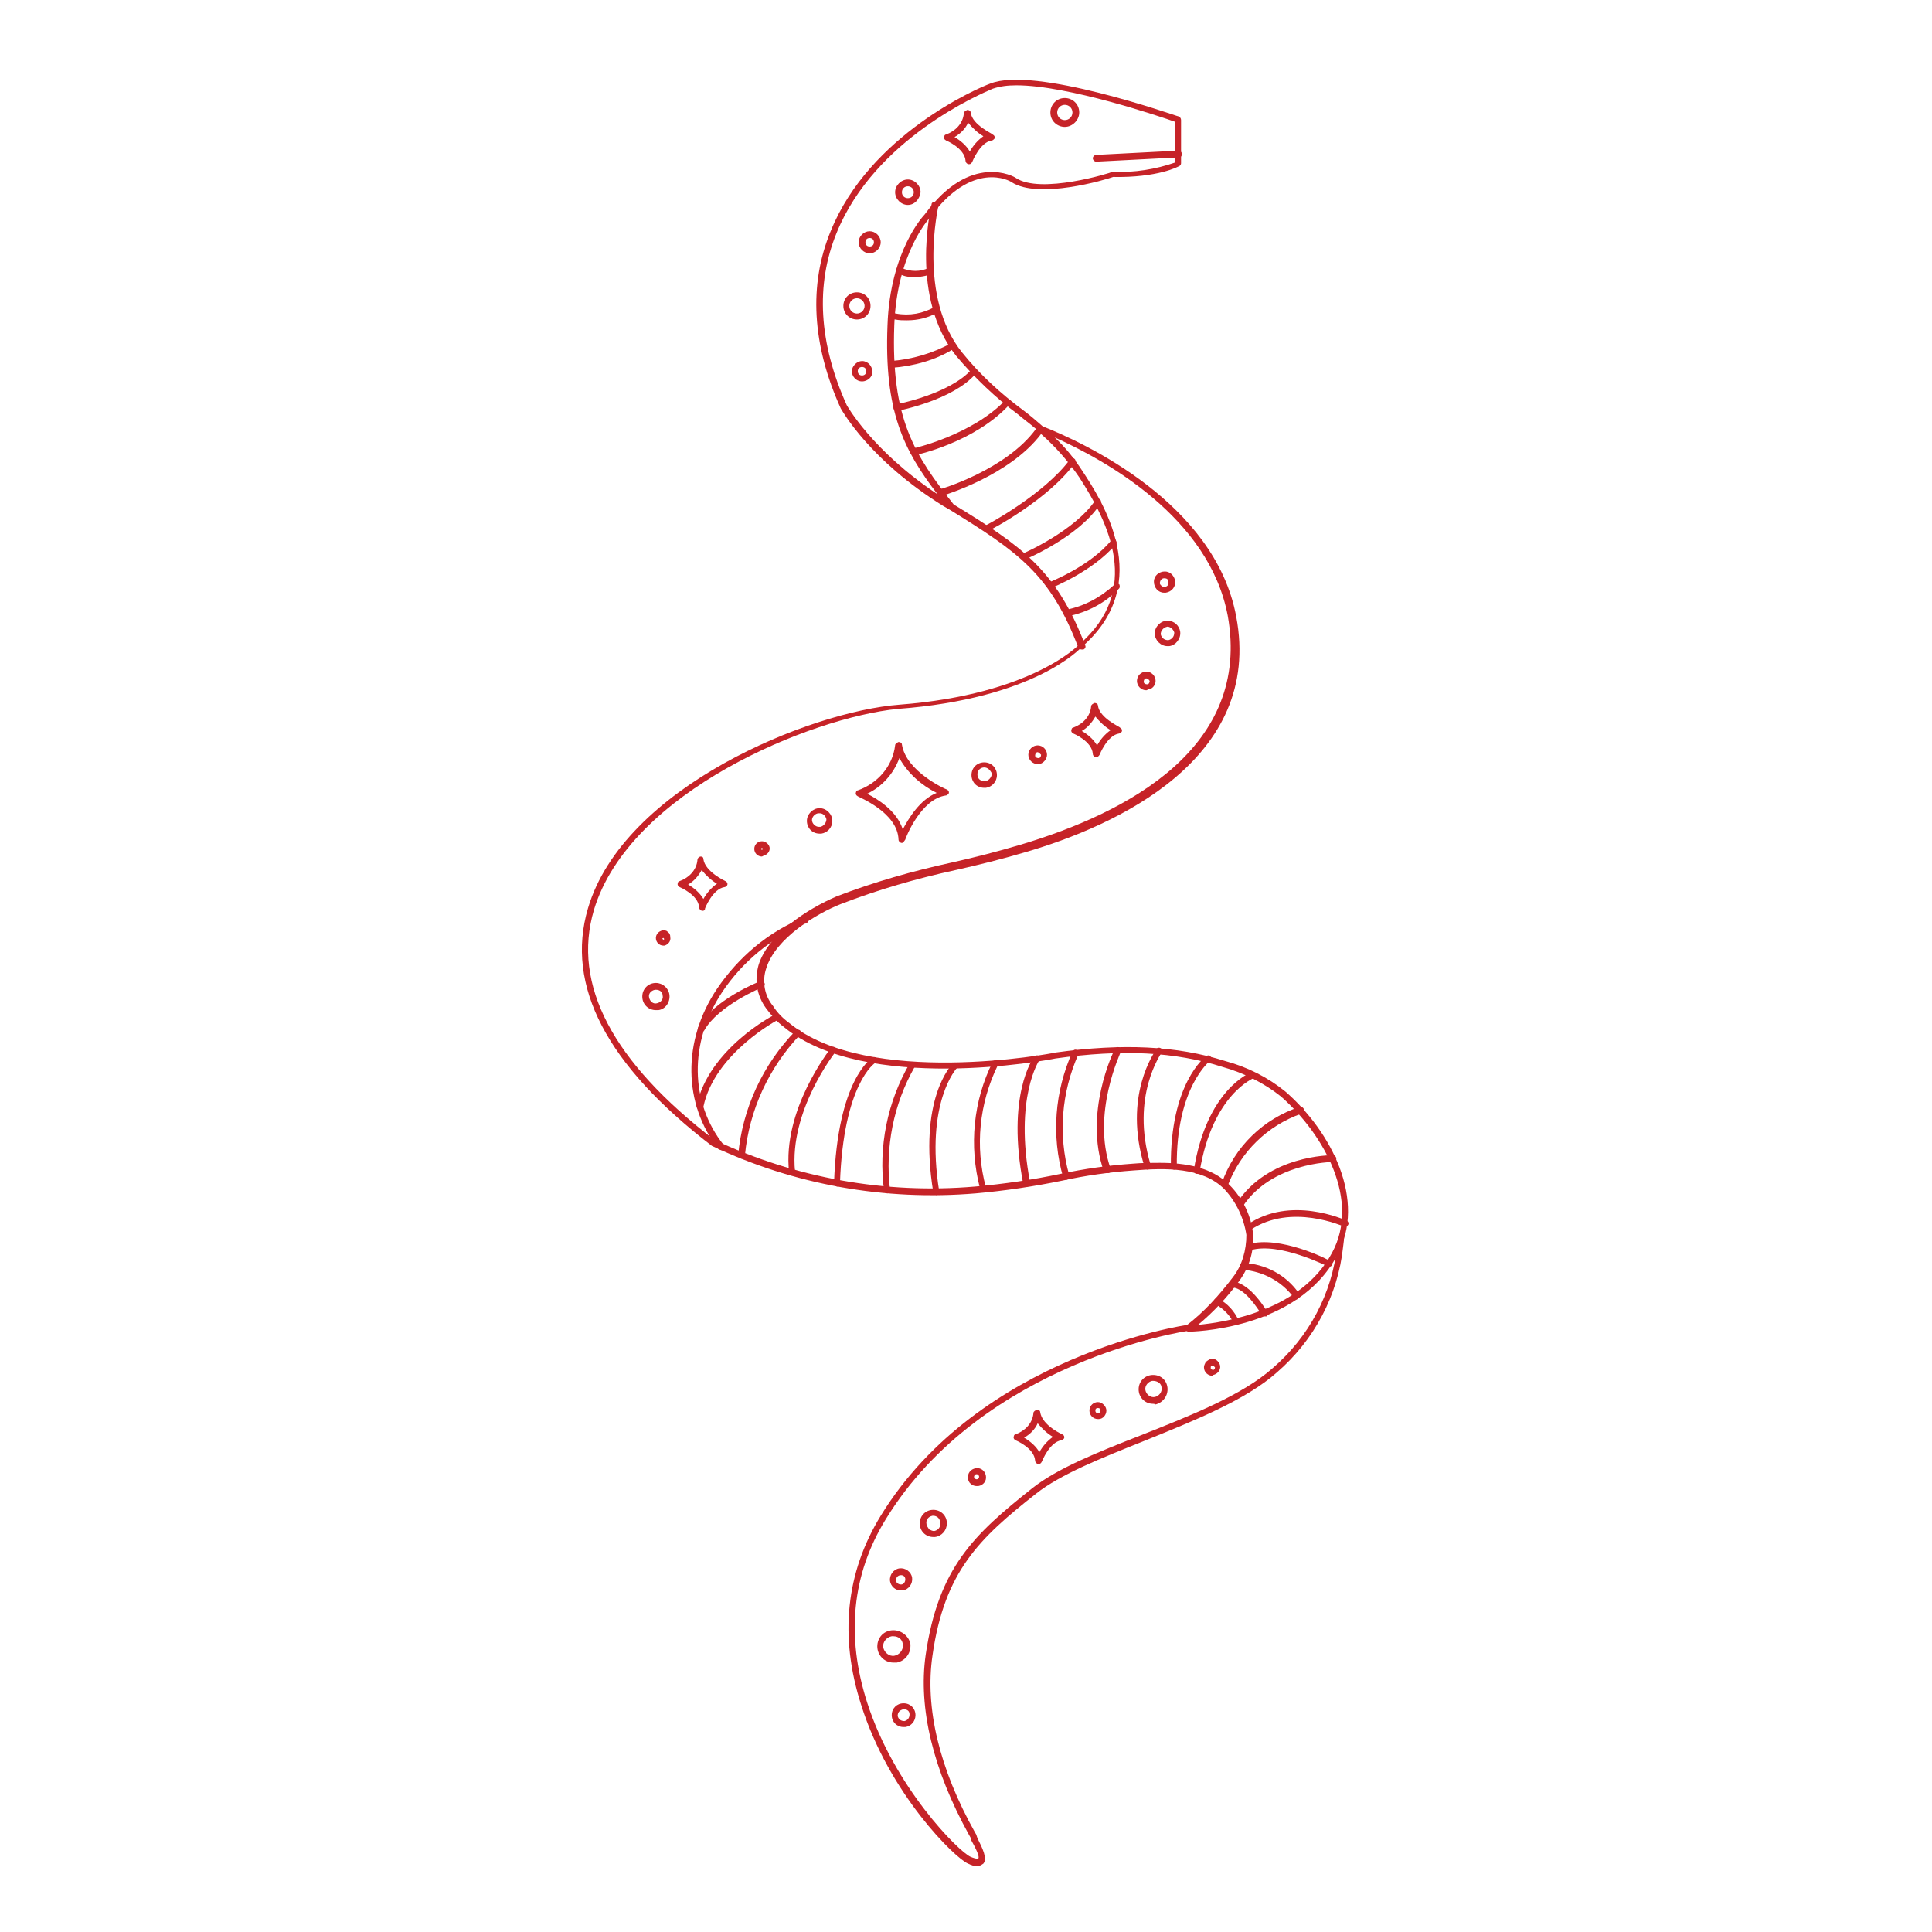 <svg xmlns="http://www.w3.org/2000/svg" xmlns:xlink="http://www.w3.org/1999/xlink" width="500" zoomAndPan="magnify" viewBox="0 0 375 375" height="500" preserveAspectRatio="xMidYMid meet" version="1.0"><defs><clipPath id="0245afaa8a"><path d="M 164 240 L 261 240 L 261 362.27 L 164 362.27 Z M 164 240 " clip-rule="nonzero"/></clipPath></defs><path fill="#c62328" d="M 209.973 126.07 C 209.645 126.07 209.48 125.906 209.316 125.742 C 203.879 111.414 197.621 107.133 184.285 98.898 L 183.129 98.238 C 168.805 89.348 163.535 79.797 163.203 79.301 C 157.605 66.949 156.945 55.258 161.227 44.883 C 168.805 26.109 189.883 17.051 192.188 16.23 C 200.75 12.77 227.758 22.32 228.91 22.652 C 229.078 22.816 229.242 22.98 229.242 23.309 L 229.242 31.707 C 229.242 31.875 229.078 32.203 228.91 32.203 C 228.746 32.367 224.629 34.508 216.066 34.344 C 214.75 34.836 201.574 38.789 196.305 35.332 C 196.141 35.168 188.73 30.887 180.496 42.25 C 180.332 42.414 174.074 49.164 173.578 63.164 C 172.922 81.277 177.531 88.359 185.105 97.91 C 198.281 105.98 205.035 110.59 210.633 125.246 C 210.797 125.578 210.633 125.906 210.305 126.07 C 210.137 126.07 210.137 126.07 209.973 126.07 Z M 197.293 16.559 C 195.648 16.559 194.164 16.723 192.684 17.219 C 190.375 18.207 169.793 26.934 162.383 45.211 C 158.266 55.258 158.922 66.621 164.355 78.645 C 164.355 78.645 169.297 87.535 181.977 95.934 C 175.391 87.371 171.602 79.797 172.262 63.164 C 172.754 48.672 179.344 41.754 179.508 41.59 C 188.402 29.402 196.965 34.344 197.129 34.508 C 201.906 37.801 215.738 33.52 215.902 33.355 C 215.902 33.355 216.066 33.355 216.066 33.355 C 220.184 33.52 224.301 32.863 228.09 31.543 L 228.09 23.641 C 225.289 22.652 207.34 16.559 197.293 16.559 Z M 197.293 16.559 " fill-opacity="1" fill-rule="nonzero"/><path fill="#c62328" d="M 177.367 53.777 C 176.215 53.777 175.227 53.613 174.238 52.953 C 173.91 52.789 173.91 52.457 174.074 52.129 C 174.238 51.801 174.566 51.801 174.898 51.965 C 176.707 52.789 178.684 52.789 180.332 51.965 C 180.66 51.801 180.988 51.965 181.156 52.293 C 181.32 52.625 181.156 52.953 180.824 53.117 C 179.836 53.613 178.52 53.777 177.367 53.777 Z M 177.367 53.777 " fill-opacity="1" fill-rule="nonzero"/><path fill="#c62328" d="M 176.051 62.176 C 175.227 62.176 174.566 62.176 173.742 62.012 C 173.578 62.012 173.414 62.012 173.25 62.012 C 172.922 62.176 172.59 62.012 172.426 61.68 C 172.426 61.516 172.426 61.188 172.59 61.023 C 172.922 60.691 173.25 60.691 173.91 60.859 C 176.543 61.352 179.18 60.859 181.484 59.539 C 181.812 59.375 182.145 59.375 182.309 59.703 C 182.473 60.035 182.473 60.363 182.145 60.527 C 180.332 61.68 178.191 62.176 176.051 62.176 Z M 176.051 62.176 " fill-opacity="1" fill-rule="nonzero"/><path fill="#c62328" d="M 173.086 71.398 C 172.754 71.398 172.426 71.066 172.426 70.738 C 172.426 70.41 172.754 70.078 172.922 70.078 C 177.039 69.75 180.988 68.598 184.613 66.621 C 184.941 66.457 185.273 66.621 185.438 66.785 C 185.602 67.117 185.602 67.445 185.273 67.609 C 181.648 69.914 177.367 71.066 173.086 71.398 Z M 173.086 71.398 " fill-opacity="1" fill-rule="nonzero"/><path fill="#c62328" d="M 174.074 79.797 C 173.742 79.797 173.414 79.465 173.414 79.137 C 173.414 78.809 173.578 78.645 173.91 78.477 C 174.074 78.477 184.285 76.504 188.566 71.727 C 188.73 71.398 189.223 71.398 189.387 71.727 C 189.719 71.891 189.719 72.387 189.387 72.551 C 184.941 77.656 174.73 79.633 174.074 79.797 C 174.238 79.797 174.238 79.797 174.074 79.797 Z M 174.074 79.797 " fill-opacity="1" fill-rule="nonzero"/><path fill="#c62328" d="M 177.367 88.359 C 177.039 88.359 176.707 88.031 176.707 87.699 C 176.707 87.371 176.871 87.207 177.203 87.043 C 177.367 87.043 188.73 84.406 195.152 77.656 C 195.316 77.324 195.812 77.324 195.977 77.656 C 196.305 77.82 196.305 78.312 195.977 78.477 C 189.387 85.723 178.027 88.359 177.367 88.359 C 177.531 88.359 177.531 88.359 177.367 88.359 Z M 177.367 88.359 " fill-opacity="1" fill-rule="nonzero"/><path fill="#c62328" d="M 230.723 258.477 C 230.395 258.477 230.066 258.145 230.066 257.816 C 230.066 257.652 230.066 257.488 230.23 257.32 C 233.688 254.688 236.652 251.395 239.285 247.934 C 241.098 245.629 241.922 242.664 241.922 239.699 C 241.43 236.406 239.945 233.277 237.641 230.809 C 233.359 226.527 226.277 226.691 220.02 227.184 C 215.41 227.516 210.633 228.172 206.188 229.16 C 200.586 230.312 194.988 231.137 189.387 231.633 C 171.77 233.113 154.148 229.984 138.172 222.41 C 117.754 206.766 109.684 191.285 114.129 176.301 C 121.047 152.75 157.277 138.094 174.566 136.777 C 200.422 134.801 209.48 125.082 209.48 125.082 C 221.668 114.543 215.242 101.535 209.48 92.641 C 207.34 89.512 204.867 86.711 202.07 84.242 C 195.977 92.312 183.297 96.098 182.801 96.266 C 182.473 96.43 182.145 96.098 181.977 95.77 C 181.812 95.441 182.145 95.109 182.473 94.945 C 182.637 94.945 195.316 91.16 201.082 83.254 C 199.93 82.266 198.777 81.441 197.621 80.453 C 193.176 77.16 189.223 73.375 185.602 69.09 C 176.543 57.73 180.66 40.438 180.824 39.613 C 180.824 39.285 181.32 39.121 181.648 39.121 C 181.977 39.121 182.145 39.613 182.145 39.941 C 182.145 40.109 178.027 57.562 186.754 68.434 C 190.211 72.715 194.164 76.336 198.609 79.633 C 199.93 80.621 201.082 81.605 202.398 82.762 C 210.305 85.891 235.828 97.582 239.945 119.648 C 245.215 147.316 216.562 160.324 198.941 165.43 C 194.492 166.746 189.883 167.898 185.438 168.887 C 177.859 170.535 170.449 172.676 163.203 175.477 C 158.594 177.285 150.523 182.062 148.711 187.992 C 147.891 190.461 148.383 193.262 150.031 195.238 C 150.852 196.555 152.008 197.707 153.16 198.531 C 168.473 211.211 204.375 204.461 204.867 204.293 C 217.879 202.484 228.418 202.977 237.805 205.941 C 242.086 207.094 246.039 209.07 249.496 211.871 C 258.391 219.609 265.305 232.949 259.543 243.652 C 251.801 258.309 230.887 258.477 230.723 258.477 Z M 225.125 225.703 C 230.066 225.703 235.172 226.527 238.629 229.984 C 241.262 232.621 242.91 236.078 243.238 239.699 C 243.402 242.996 242.414 246.125 240.441 248.758 C 238.133 251.887 235.5 254.688 232.535 257.156 C 237.641 256.664 252.461 254.523 258.555 243.16 C 263.988 233.113 257.238 220.434 248.672 212.859 C 245.379 210.223 241.43 208.246 237.312 207.094 C 228.09 204.129 217.715 203.637 204.867 205.449 C 203.387 205.777 167.98 212.363 152.172 199.355 C 150.852 198.367 149.699 197.047 148.711 195.73 C 146.902 193.262 146.406 190.297 147.23 187.332 C 149.043 181.402 156.617 176.465 162.383 173.992 C 169.625 171.195 177.203 169.055 184.777 167.406 C 189.223 166.418 193.672 165.266 198.117 163.949 C 219.031 157.691 242.91 145.008 238.301 119.484 C 234.676 100.383 214.586 89.348 204.703 84.902 C 206.844 86.879 208.656 89.184 210.137 91.488 C 213.598 96.758 224.465 113.062 209.973 125.578 C 209.645 125.906 200.75 135.621 174.238 137.598 C 157.605 139.246 122.199 153.574 115.281 176.629 C 111 191.121 118.906 206.105 138.668 221.258 C 154.477 228.668 171.77 231.797 189.223 230.312 C 194.824 229.82 200.422 228.996 205.855 227.844 C 210.469 226.855 215.242 226.195 219.855 225.867 C 221.668 225.703 223.312 225.703 225.125 225.703 Z M 225.125 225.703 " fill-opacity="1" fill-rule="nonzero"/><path fill="#c62328" d="M 191.531 103.18 C 191.199 103.18 190.871 102.852 190.871 102.523 C 190.871 102.355 191.035 102.027 191.199 102.027 C 191.363 102.027 202.727 95.934 207.668 89.184 C 207.832 88.852 208.328 88.852 208.492 89.02 C 208.82 89.184 208.82 89.676 208.656 89.84 C 203.551 96.922 192.352 102.852 191.859 103.016 C 191.695 103.18 191.531 103.18 191.531 103.18 Z M 191.531 103.18 " fill-opacity="1" fill-rule="nonzero"/><path fill="#c62328" d="M 198.777 108.613 C 198.445 108.613 198.117 108.285 198.117 107.957 C 198.117 107.793 198.281 107.461 198.445 107.461 C 198.609 107.461 208.656 103.016 212.609 97.086 C 212.773 96.758 213.102 96.758 213.434 96.922 C 213.762 97.086 213.762 97.418 213.598 97.746 C 209.48 104.168 199.27 108.449 198.941 108.613 C 198.941 108.613 198.777 108.613 198.777 108.613 Z M 198.777 108.613 " fill-opacity="1" fill-rule="nonzero"/><path fill="#c62328" d="M 203.879 114.215 C 203.551 114.215 203.223 113.883 203.223 113.555 C 203.223 113.227 203.387 113.062 203.551 113.062 C 203.551 113.062 211.621 109.934 215.738 104.828 C 215.902 104.496 216.395 104.496 216.562 104.828 C 216.727 105.156 216.891 105.484 216.562 105.652 C 212.113 110.922 204.211 114.051 203.879 114.215 C 204.047 114.215 204.047 114.215 203.879 114.215 Z M 203.879 114.215 " fill-opacity="1" fill-rule="nonzero"/><path fill="#c62328" d="M 207.176 119.648 C 206.844 119.648 206.516 119.32 206.516 118.988 C 206.516 118.66 206.68 118.496 207.008 118.332 C 210.469 117.672 213.762 115.859 216.395 113.391 C 216.562 113.227 217.055 113.227 217.219 113.391 C 217.383 113.555 217.383 114.051 217.219 114.215 C 214.586 117.016 211.125 118.824 207.176 119.648 C 207.34 119.648 207.34 119.648 207.176 119.648 Z M 207.176 119.648 " fill-opacity="1" fill-rule="nonzero"/><path fill="#c62328" d="M 139.984 223.234 C 139.82 223.234 139.656 223.066 139.492 223.066 C 132.574 214.34 132.41 201.988 139.16 191.945 C 143.277 185.852 149.043 180.91 155.957 178.109 C 156.289 177.945 156.617 178.109 156.781 178.441 C 156.945 178.77 156.781 179.098 156.453 179.262 C 156.453 179.262 156.453 179.262 156.289 179.262 C 149.699 182.062 144.102 186.672 140.148 192.602 C 133.727 202.32 133.891 214.012 140.477 222.246 C 140.645 222.574 140.645 222.902 140.312 223.066 C 140.312 223.234 140.148 223.234 139.984 223.234 Z M 139.984 223.234 " fill-opacity="1" fill-rule="nonzero"/><path fill="#c62328" d="M 136.031 200.176 C 135.867 200.176 135.867 200.176 135.703 200.176 C 135.375 200.012 135.375 199.684 135.539 199.355 C 138.504 194.086 147.066 190.625 147.559 190.461 C 147.891 190.297 148.219 190.461 148.383 190.789 C 148.547 191.121 148.383 191.449 148.055 191.613 C 147.891 191.613 139.324 195.238 136.691 200.012 C 136.527 200.176 136.363 200.176 136.031 200.176 Z M 136.031 200.176 " fill-opacity="1" fill-rule="nonzero"/><path fill="#c62328" d="M 135.867 215.328 C 135.375 215.328 135.207 215 135.207 214.668 C 137.516 203.637 150.031 197.047 150.523 196.883 C 150.852 196.719 151.184 196.883 151.348 197.047 C 151.512 197.379 151.348 197.707 151.184 197.871 C 151.02 197.871 138.668 204.461 136.527 214.836 C 136.363 215 136.195 215.328 135.867 215.328 Z M 135.867 215.328 " fill-opacity="1" fill-rule="nonzero"/><path fill="#c62328" d="M 143.938 224.879 C 143.605 224.879 143.277 224.551 143.277 224.223 C 144.102 215.164 148.055 206.602 154.477 200.012 C 154.805 199.848 155.137 199.848 155.301 200.012 C 155.465 200.176 155.465 200.672 155.301 200.836 C 149.207 207.258 145.418 215.492 144.594 224.223 C 144.594 224.715 144.266 224.879 143.938 224.879 Z M 143.938 224.879 " fill-opacity="1" fill-rule="nonzero"/><path fill="#c62328" d="M 153.816 228.008 C 153.488 228.008 153.16 227.844 153.16 227.516 C 151.84 215.492 160.898 203.965 161.227 203.473 C 161.395 203.141 161.887 203.141 162.051 203.305 C 162.383 203.473 162.383 203.965 162.215 204.129 C 162.051 204.293 153.16 215.656 154.312 227.352 C 154.477 227.68 154.148 228.008 153.816 228.008 Z M 153.816 228.008 " fill-opacity="1" fill-rule="nonzero"/><path fill="#c62328" d="M 162.547 230.312 C 162.215 230.312 161.887 229.984 161.887 229.656 C 162.547 209.562 169.133 205.449 169.297 205.281 C 169.625 205.117 169.957 205.117 170.121 205.449 C 170.285 205.777 170.285 206.105 169.957 206.27 C 169.793 206.27 163.699 210.387 163.039 229.656 C 163.203 229.984 162.875 230.312 162.547 230.312 Z M 162.547 230.312 " fill-opacity="1" fill-rule="nonzero"/><path fill="#c62328" d="M 172.262 231.633 C 171.934 231.633 171.602 231.469 171.602 231.137 C 170.449 222.574 172.262 213.848 176.543 206.434 C 176.707 206.105 177.203 206.105 177.367 206.27 C 177.695 206.434 177.695 206.766 177.531 207.094 C 173.414 214.34 171.77 222.738 172.754 230.973 C 172.922 231.301 172.754 231.469 172.262 231.633 C 172.426 231.633 172.426 231.633 172.262 231.633 Z M 172.262 231.633 " fill-opacity="1" fill-rule="nonzero"/><path fill="#c62328" d="M 181.812 231.961 C 181.484 231.961 181.32 231.797 181.156 231.469 C 178.191 213.352 184.613 206.766 184.941 206.434 C 185.105 206.27 185.602 206.27 185.766 206.434 C 185.93 206.602 185.93 207.094 185.766 207.258 C 185.766 207.258 179.508 213.848 182.309 231.301 C 182.473 231.633 182.309 231.797 181.812 231.961 C 181.977 231.961 181.977 231.961 181.812 231.961 Z M 181.812 231.961 " fill-opacity="1" fill-rule="nonzero"/><path fill="#c62328" d="M 190.871 231.137 C 190.543 231.137 190.375 230.973 190.211 230.645 C 188.07 222.41 188.895 213.68 192.684 206.105 C 192.848 205.777 193.176 205.777 193.504 205.941 C 193.836 206.105 193.836 206.434 193.672 206.766 C 190.047 214.176 189.223 222.574 191.363 230.48 C 191.531 230.809 191.363 231.137 190.871 231.137 C 191.035 231.137 191.035 231.137 190.871 231.137 Z M 190.871 231.137 " fill-opacity="1" fill-rule="nonzero"/><path fill="#c62328" d="M 199.27 230.312 C 198.941 230.312 198.777 230.148 198.609 229.82 C 195.316 212.695 200.422 205.449 200.75 205.117 C 200.918 204.789 201.41 204.789 201.574 204.953 C 201.906 205.117 201.906 205.449 201.738 205.777 C 201.738 205.777 196.801 213.023 199.93 229.492 C 199.93 229.984 199.762 230.312 199.27 230.312 C 199.434 230.312 199.434 230.312 199.27 230.312 C 199.434 230.312 199.27 230.312 199.27 230.312 Z M 199.27 230.312 " fill-opacity="1" fill-rule="nonzero"/><path fill="#c62328" d="M 207.008 228.996 C 206.68 228.996 206.516 228.832 206.352 228.504 C 204.047 220.434 204.703 211.871 208.164 204.129 C 208.328 203.801 208.656 203.637 208.984 203.801 C 209.316 203.965 209.48 204.293 209.316 204.625 C 206.02 212.035 205.363 220.27 207.504 228.008 C 207.832 228.504 207.504 228.832 207.008 228.996 C 207.176 228.996 207.176 228.996 207.008 228.996 C 207.176 228.996 207.176 228.996 207.008 228.996 Z M 207.008 228.996 " fill-opacity="1" fill-rule="nonzero"/><path fill="#c62328" d="M 214.914 227.68 C 214.586 227.68 214.422 227.516 214.254 227.352 C 210.305 216.152 216.066 204.129 216.395 203.637 C 216.562 203.305 216.891 203.141 217.219 203.305 C 217.551 203.473 217.715 203.801 217.551 204.129 C 217.551 204.293 211.785 216.152 215.574 226.855 C 215.738 227.184 215.574 227.516 215.242 227.68 C 215.078 227.68 215.078 227.68 214.914 227.68 Z M 214.914 227.68 " fill-opacity="1" fill-rule="nonzero"/><path fill="#c62328" d="M 222.82 227.02 C 222.488 227.02 222.324 226.855 222.16 226.527 C 217.879 212.695 224.137 204.129 224.465 203.637 C 224.629 203.305 225.125 203.305 225.289 203.473 C 225.617 203.637 225.617 204.129 225.453 204.293 C 225.453 204.461 219.359 212.695 223.312 226.031 C 223.477 226.363 223.148 226.691 222.984 226.855 C 222.984 227.02 222.82 227.02 222.82 227.02 Z M 222.82 227.02 " fill-opacity="1" fill-rule="nonzero"/><path fill="#c62328" d="M 227.926 227.02 C 227.594 227.02 227.266 226.691 227.266 226.363 C 227.102 210.387 233.852 205.117 234.184 204.953 C 234.512 204.789 234.84 204.789 235.004 205.117 C 235.172 205.449 235.172 205.777 234.84 205.941 C 234.84 205.941 228.254 211.047 228.418 226.363 C 228.582 226.691 228.254 227.02 227.926 227.02 Z M 227.926 227.02 " fill-opacity="1" fill-rule="nonzero"/><path fill="#c62328" d="M 232.371 227.844 C 232.371 227.844 232.207 227.844 232.371 227.844 C 231.875 227.844 231.711 227.516 231.711 227.184 C 234.184 211.539 242.582 208.246 242.91 208.082 C 243.238 207.918 243.57 208.246 243.734 208.578 C 243.734 208.906 243.734 209.234 243.402 209.234 C 243.402 209.234 235.336 212.363 232.863 227.352 C 232.863 227.516 232.699 227.844 232.371 227.844 Z M 232.371 227.844 " fill-opacity="1" fill-rule="nonzero"/><path fill="#c62328" d="M 237.641 230.48 C 237.641 230.48 237.477 230.48 237.477 230.48 C 237.145 230.312 236.98 229.984 237.145 229.656 C 239.617 222.574 245.215 217.141 252.297 214.836 C 252.625 214.668 252.957 215 253.121 215.328 C 253.285 215.656 252.957 215.988 252.625 216.152 C 246.039 218.457 240.77 223.562 238.301 230.148 C 237.969 230.312 237.805 230.48 237.641 230.48 Z M 237.641 230.48 " fill-opacity="1" fill-rule="nonzero"/><path fill="#c62328" d="M 240.605 234.43 C 240.441 234.43 240.441 234.43 240.273 234.266 C 239.945 234.102 239.945 233.773 240.109 233.441 C 246.203 224.223 258.227 224.223 258.719 224.223 C 259.047 224.223 259.379 224.551 259.379 224.879 C 259.379 225.211 259.047 225.539 258.719 225.539 C 258.391 225.539 246.863 225.703 241.262 234.102 C 241.098 234.43 240.934 234.43 240.605 234.43 Z M 240.605 234.43 " fill-opacity="1" fill-rule="nonzero"/><path fill="#c62328" d="M 242.414 238.879 C 242.086 238.879 241.758 238.547 241.758 238.219 C 241.758 238.055 241.922 237.891 242.086 237.727 C 250.484 231.961 260.859 236.738 261.355 236.902 C 261.684 237.066 261.848 237.395 261.684 237.727 C 261.52 238.055 261.191 238.219 260.859 238.055 C 260.695 238.055 250.648 233.441 242.746 238.715 C 242.582 238.879 242.414 238.879 242.414 238.879 Z M 242.414 238.879 " fill-opacity="1" fill-rule="nonzero"/><path fill="#c62328" d="M 258.062 245.793 C 257.895 245.793 257.895 245.793 257.73 245.793 C 257.566 245.793 248.344 241.02 242.746 242.664 C 242.414 242.828 242.086 242.664 241.922 242.336 C 241.758 242.008 241.922 241.676 242.25 241.512 C 248.344 239.699 257.895 244.477 258.227 244.805 C 258.555 244.973 258.719 245.301 258.555 245.629 C 258.391 245.793 258.227 245.793 258.062 245.793 Z M 258.062 245.793 " fill-opacity="1" fill-rule="nonzero"/><path fill="#c62328" d="M 251.637 252.219 C 251.473 252.219 251.309 252.051 251.145 251.887 C 248.84 248.758 245.215 246.781 241.262 246.453 C 240.934 246.453 240.605 246.125 240.605 245.793 C 240.605 245.465 240.934 245.137 241.262 245.137 C 245.543 245.301 249.66 247.441 252.133 251.062 C 252.297 251.395 252.297 251.723 251.969 251.887 C 251.969 252.051 251.801 252.219 251.637 252.219 Z M 251.637 252.219 " fill-opacity="1" fill-rule="nonzero"/><path fill="#c62328" d="M 245.379 255.512 C 245.215 255.512 244.887 255.348 244.887 255.18 C 244.062 253.863 241.594 250.074 239.285 249.91 C 238.957 249.91 238.793 249.582 238.793 249.254 C 238.793 248.922 239.121 248.758 239.453 248.758 C 242.91 249.254 245.875 254.523 246.039 254.688 C 246.203 255.016 246.039 255.348 245.875 255.512 C 245.543 255.512 245.379 255.512 245.379 255.512 Z M 245.379 255.512 " fill-opacity="1" fill-rule="nonzero"/><path fill="#c62328" d="M 239.945 257.156 C 239.617 257.156 239.453 256.992 239.453 256.828 C 238.793 255.348 237.477 254.027 235.992 253.203 C 235.664 253.039 235.5 252.711 235.664 252.383 C 235.828 252.051 236.156 251.887 236.488 252.051 C 238.301 253.039 239.617 254.523 240.441 256.332 C 240.605 256.664 240.441 256.992 240.109 257.156 C 240.109 257.156 240.109 257.156 239.945 257.156 Z M 239.945 257.156 " fill-opacity="1" fill-rule="nonzero"/><g clip-path="url(#0245afaa8a)"><path fill="#c62328" d="M 189.719 362.223 C 189.059 362.223 188.566 362.059 187.906 361.73 C 185.438 360.742 172.59 348.227 167.156 330.934 C 162.875 317.594 164.191 305.242 170.945 294.211 C 190.047 263.086 230.23 257.156 230.559 257.156 C 230.887 257.156 231.219 257.32 231.219 257.652 C 231.219 257.98 231.055 258.309 230.723 258.309 C 230.395 258.309 190.707 264.238 171.934 294.871 C 165.344 305.574 164.191 317.594 168.309 330.441 C 173.578 346.91 186.094 359.426 188.402 360.414 C 189.555 360.906 189.883 360.742 189.883 360.742 C 190.047 360.578 190.047 359.918 188.566 357.285 L 188.402 356.789 C 188.402 356.625 188.234 356.461 188.07 356.129 C 181.156 343.613 178.191 331.594 179.672 321.219 C 182.145 304.258 189.059 297.832 200.258 288.941 C 205.199 284.988 213.102 281.859 221.5 278.566 C 231.055 274.777 241.098 270.824 247.027 265.555 C 254.109 259.461 258.555 251.062 259.543 241.844 L 259.707 240.523 C 259.707 240.195 260.035 240.031 260.367 240.031 C 260.695 240.031 260.859 240.359 260.859 240.688 L 260.695 242.008 C 259.707 251.395 255.098 260.121 247.852 266.379 C 241.758 271.812 231.711 275.766 221.996 279.719 C 213.762 283.012 205.855 286.141 201.082 289.93 C 190.211 298.492 183.297 304.914 180.988 321.383 C 179.508 331.43 182.309 343.285 189.223 355.637 C 189.387 355.965 189.555 356.129 189.555 356.297 L 189.719 356.789 C 190.707 358.766 191.695 360.742 190.871 361.73 C 190.375 362.059 190.047 362.223 189.719 362.223 Z M 189.719 362.223 " fill-opacity="1" fill-rule="nonzero"/></g><path fill="#c62328" d="M 212.773 31.379 C 212.445 31.379 212.113 31.051 212.113 30.723 C 212.113 30.391 212.445 30.062 212.773 30.062 L 228.746 29.238 C 229.078 29.238 229.406 29.566 229.406 29.898 C 229.406 30.227 229.242 30.555 228.746 30.555 Z M 212.773 31.379 " fill-opacity="1" fill-rule="nonzero"/><path fill="#c62328" d="M 206.68 24.629 C 205.199 24.629 203.879 23.477 203.879 21.828 C 203.879 20.348 205.035 19.027 206.68 19.027 C 208.164 19.027 209.48 20.18 209.48 21.828 C 209.48 23.309 208.164 24.629 206.68 24.629 Z M 206.68 20.348 C 205.855 20.348 205.199 21.004 205.199 21.828 C 205.199 22.652 205.855 23.309 206.68 23.309 C 207.504 23.309 208.164 22.652 208.164 21.828 C 208.164 21.004 207.504 20.348 206.68 20.348 Z M 206.68 20.348 " fill-opacity="1" fill-rule="nonzero"/><path fill="#c62328" d="M 176.215 39.777 C 174.898 39.777 173.742 38.625 173.742 37.309 C 173.742 35.992 174.898 34.836 176.215 34.836 C 177.531 34.836 178.684 35.992 178.684 37.309 C 178.52 38.625 177.531 39.777 176.215 39.777 Z M 176.215 36.156 C 175.555 36.156 175.062 36.648 175.062 37.309 C 175.062 37.969 175.555 38.461 176.215 38.461 C 176.871 38.461 177.367 37.969 177.367 37.309 C 177.367 36.648 176.871 36.156 176.215 36.156 Z M 176.215 36.156 " fill-opacity="1" fill-rule="nonzero"/><path fill="#c62328" d="M 168.805 49.164 C 167.652 49.164 166.664 48.176 166.664 47.023 C 166.664 45.871 167.652 44.883 168.805 44.883 C 169.957 44.883 170.945 45.871 170.945 47.023 C 170.945 48.176 169.957 49.164 168.805 49.164 Z M 168.805 46.199 C 168.309 46.199 167.98 46.531 167.98 47.023 C 167.98 47.52 168.309 47.848 168.805 47.848 C 169.297 47.848 169.625 47.52 169.625 47.023 C 169.625 46.531 169.297 46.199 168.805 46.199 Z M 168.805 46.199 " fill-opacity="1" fill-rule="nonzero"/><path fill="#c62328" d="M 166.332 62.012 C 164.852 62.012 163.699 60.859 163.699 59.375 C 163.699 57.895 164.852 56.742 166.332 56.742 C 167.816 56.742 168.969 57.895 168.969 59.375 C 168.969 60.859 167.816 62.012 166.332 62.012 Z M 166.332 57.895 C 165.512 57.895 164.852 58.551 164.852 59.375 C 164.852 60.199 165.512 60.859 166.332 60.859 C 167.156 60.859 167.816 60.199 167.816 59.375 C 167.816 58.551 167.156 57.895 166.332 57.895 Z M 166.332 57.895 " fill-opacity="1" fill-rule="nonzero"/><path fill="#c62328" d="M 167.32 74.031 C 166.168 74.031 165.344 73.043 165.344 72.055 C 165.344 71.066 166.332 70.078 167.32 70.078 C 168.473 70.078 169.297 71.066 169.297 72.055 C 169.461 73.043 168.473 74.031 167.32 74.031 Z M 167.32 71.23 C 166.828 71.23 166.496 71.562 166.496 72.055 C 166.496 72.551 166.828 72.879 167.32 72.879 C 167.816 72.879 168.145 72.551 168.145 72.055 C 168.145 71.562 167.816 71.23 167.32 71.23 Z M 167.32 71.23 " fill-opacity="1" fill-rule="nonzero"/><path fill="#c62328" d="M 225.949 115.039 C 224.797 115.039 223.973 114.051 223.973 112.898 C 223.973 111.742 224.961 110.922 226.113 110.922 C 227.102 110.922 227.926 111.742 228.09 112.73 C 228.254 113.883 227.43 114.871 226.277 115.039 C 226.113 115.039 226.113 115.039 225.949 115.039 Z M 225.949 112.238 C 225.453 112.238 225.125 112.73 225.125 113.227 C 225.125 113.391 225.289 113.555 225.453 113.719 C 225.617 113.883 225.781 113.883 226.113 113.883 C 226.605 113.883 226.938 113.391 226.77 112.898 C 226.77 112.402 226.441 112.238 225.949 112.238 Z M 225.949 112.238 " fill-opacity="1" fill-rule="nonzero"/><path fill="#c62328" d="M 226.605 125.414 C 225.289 125.414 224.137 124.258 224.137 122.941 C 224.137 121.625 225.289 120.473 226.605 120.473 C 227.926 120.473 228.91 121.461 229.078 122.613 C 229.242 123.93 228.254 125.246 226.938 125.414 C 226.77 125.414 226.605 125.414 226.605 125.414 Z M 226.605 121.625 C 226.441 121.625 226.441 121.625 226.605 121.625 C 225.781 121.789 225.289 122.449 225.289 123.105 C 225.453 123.766 225.949 124.258 226.77 124.258 C 227.43 124.094 227.926 123.602 227.926 122.777 C 227.758 122.117 227.102 121.625 226.605 121.625 Z M 226.605 121.625 " fill-opacity="1" fill-rule="nonzero"/><path fill="#c62328" d="M 222.488 133.977 C 221.5 133.977 220.68 133.152 220.68 132.164 C 220.68 131.176 221.5 130.352 222.488 130.352 C 223.477 130.352 224.301 131.176 224.301 132.164 C 224.301 132.988 223.641 133.812 222.82 133.812 C 222.652 133.977 222.488 133.977 222.488 133.977 Z M 222.488 131.672 C 222.16 131.672 221.996 132 221.996 132.328 C 221.996 132.66 222.324 132.824 222.652 132.824 C 222.984 132.824 223.148 132.492 223.148 132.164 C 222.984 131.836 222.652 131.672 222.488 131.672 Z M 222.488 131.672 " fill-opacity="1" fill-rule="nonzero"/><path fill="#c62328" d="M 201.41 148.305 C 200.422 148.305 199.598 147.48 199.598 146.492 C 199.598 145.504 200.422 144.68 201.41 144.68 C 202.398 144.68 203.223 145.504 203.223 146.492 C 203.223 147.316 202.562 148.137 201.738 148.305 C 201.574 148.305 201.41 148.305 201.41 148.305 Z M 201.41 145.996 C 201.246 145.996 201.246 145.996 201.41 145.996 C 201.082 145.996 200.918 146.328 200.918 146.656 C 200.918 146.984 201.246 147.148 201.574 147.148 C 201.906 147.148 202.07 146.82 202.07 146.492 C 201.906 146.328 201.574 145.996 201.41 145.996 Z M 201.41 145.996 " fill-opacity="1" fill-rule="nonzero"/><path fill="#c62328" d="M 191.035 152.914 C 189.555 152.914 188.566 151.762 188.566 150.445 C 188.566 148.961 189.719 147.973 191.035 147.973 C 192.516 147.973 193.504 149.125 193.504 150.445 C 193.504 151.762 192.516 152.75 191.363 152.914 C 191.199 152.914 191.035 152.914 191.035 152.914 Z M 191.035 148.961 C 190.375 148.961 189.719 149.457 189.719 150.277 C 189.719 151.102 190.211 151.598 191.035 151.598 C 191.199 151.598 191.199 151.598 191.363 151.598 C 192.023 151.434 192.516 150.773 192.516 150.113 C 192.188 149.457 191.695 148.961 191.035 148.961 Z M 191.035 148.961 " fill-opacity="1" fill-rule="nonzero"/><path fill="#c62328" d="M 159.086 161.809 C 157.605 161.809 156.617 160.652 156.617 159.336 C 156.617 158.02 157.77 156.867 159.086 156.867 C 160.406 156.867 161.559 158.02 161.559 159.336 C 161.559 160.652 160.57 161.641 159.418 161.809 C 159.254 161.809 159.086 161.809 159.086 161.809 Z M 159.086 157.855 C 159.086 157.855 158.922 157.855 158.922 157.855 C 158.266 157.855 157.605 158.512 157.605 159.172 C 157.605 159.832 158.266 160.488 158.922 160.488 C 159.086 160.488 159.086 160.488 159.254 160.488 C 159.91 160.324 160.406 159.668 160.406 159.008 C 160.238 158.348 159.746 157.855 159.086 157.855 Z M 159.086 157.855 " fill-opacity="1" fill-rule="nonzero"/><path fill="#c62328" d="M 147.891 166.254 C 147.066 166.254 146.406 165.594 146.406 164.77 C 146.406 163.949 147.066 163.289 147.891 163.289 C 148.547 163.289 149.207 163.781 149.371 164.441 C 149.535 165.266 148.879 165.926 148.219 166.09 C 147.891 166.254 147.891 166.254 147.891 166.254 Z M 147.891 164.605 C 147.723 164.605 147.723 164.77 147.723 164.77 C 147.723 164.938 147.891 164.938 147.891 164.938 C 148.055 164.938 148.055 164.77 148.055 164.77 C 148.055 164.605 147.891 164.605 147.891 164.605 Z M 147.891 164.605 " fill-opacity="1" fill-rule="nonzero"/><path fill="#c62328" d="M 128.785 183.543 C 127.961 183.543 127.305 182.887 127.305 182.062 C 127.305 181.402 127.797 180.746 128.621 180.582 C 128.949 180.582 129.445 180.582 129.609 180.91 C 129.938 181.074 130.102 181.402 130.102 181.898 C 130.27 182.723 129.609 183.379 128.949 183.543 C 128.949 183.543 128.785 183.543 128.785 183.543 Z M 128.785 182.062 C 128.621 182.062 128.457 182.227 128.621 182.227 C 128.621 182.391 128.785 182.391 128.785 182.391 C 128.949 182.391 128.949 182.227 128.785 182.062 C 128.949 182.227 128.949 182.227 128.785 182.062 C 128.949 182.062 128.949 182.062 128.785 182.062 Z M 128.785 182.062 " fill-opacity="1" fill-rule="nonzero"/><path fill="#c62328" d="M 127.305 196.062 C 125.82 196.062 124.668 194.906 124.668 193.426 C 124.668 191.945 125.82 190.789 127.305 190.789 C 128.621 190.789 129.773 191.777 129.938 193.098 C 130.102 194.578 129.117 195.895 127.797 196.062 C 127.633 196.062 127.469 196.062 127.305 196.062 Z M 127.305 192.109 C 127.305 192.109 127.141 192.109 127.141 192.109 C 126.316 192.273 125.82 192.934 125.988 193.59 C 126.152 194.414 126.809 194.906 127.469 194.742 C 128.293 194.578 128.785 193.918 128.621 193.262 C 128.621 192.602 128.129 192.109 127.305 192.109 Z M 127.305 192.109 " fill-opacity="1" fill-rule="nonzero"/><path fill="#c62328" d="M 235.336 267.039 C 234.512 267.039 233.688 266.379 233.688 265.391 C 233.688 265.062 233.852 264.734 234.016 264.402 C 234.348 264.074 234.676 263.91 235.004 263.746 C 235.828 263.578 236.652 264.238 236.816 265.062 C 236.98 265.887 236.324 266.707 235.5 266.875 C 235.5 267.039 235.336 267.039 235.336 267.039 Z M 235.336 265.062 C 235.004 265.062 235.004 265.227 235.004 265.555 C 235.004 265.719 235.172 265.887 235.5 265.887 C 235.664 265.887 235.828 265.719 235.828 265.391 C 235.664 265.227 235.5 265.062 235.336 265.062 Z M 235.336 265.062 " fill-opacity="1" fill-rule="nonzero"/><path fill="#c62328" d="M 223.809 272.473 C 222.16 272.473 221.008 271.156 221.008 269.672 C 221.008 268.027 222.324 266.875 223.809 266.875 C 225.289 266.875 226.441 267.863 226.605 269.344 C 226.77 270.824 225.781 272.309 224.137 272.637 C 224.137 272.473 223.973 272.473 223.809 272.473 Z M 223.809 268.027 C 223.809 268.027 223.641 268.027 223.641 268.027 C 222.82 268.191 222.16 269.016 222.324 269.836 C 222.488 270.66 223.312 271.32 224.137 271.156 C 224.961 270.992 225.617 270.168 225.453 269.344 C 225.453 268.52 224.629 268.027 223.809 268.027 Z M 223.809 268.027 " fill-opacity="1" fill-rule="nonzero"/><path fill="#c62328" d="M 213.102 275.438 C 212.113 275.438 211.457 274.613 211.457 273.789 C 211.457 272.801 212.277 272.145 213.102 272.145 C 213.926 272.145 214.75 272.965 214.75 273.789 C 214.75 274.613 214.09 275.438 213.266 275.438 C 213.266 275.438 213.266 275.438 213.102 275.438 Z M 213.102 273.297 C 212.773 273.297 212.609 273.461 212.609 273.789 C 212.609 274.121 212.773 274.285 213.102 274.285 C 213.434 274.285 213.598 274.121 213.598 273.789 C 213.598 273.461 213.434 273.297 213.102 273.297 Z M 213.102 273.297 " fill-opacity="1" fill-rule="nonzero"/><path fill="#c62328" d="M 189.555 288.445 C 188.73 288.445 187.906 287.789 187.906 286.965 C 187.742 285.977 188.402 285.152 189.387 284.988 C 190.375 284.824 191.199 285.48 191.363 286.469 C 191.531 287.457 190.871 288.281 189.883 288.445 C 189.719 288.445 189.719 288.445 189.555 288.445 Z M 189.555 286.141 C 189.223 286.141 189.059 286.469 189.059 286.637 C 189.059 286.965 189.387 287.129 189.555 287.129 C 189.883 287.129 190.047 286.801 190.047 286.637 C 190.047 286.469 189.883 286.141 189.555 286.141 Z M 189.555 286.141 " fill-opacity="1" fill-rule="nonzero"/><path fill="#c62328" d="M 181.156 298.328 C 179.672 298.328 178.52 297.176 178.52 295.691 C 178.52 294.211 179.672 293.059 181.156 293.059 C 182.637 293.059 183.789 294.211 183.789 295.691 C 183.789 297.012 182.801 298.164 181.484 298.328 C 181.32 298.328 181.32 298.328 181.156 298.328 Z M 181.156 294.211 C 181.156 294.211 180.988 294.211 180.988 294.211 C 180.168 294.375 179.672 295.035 179.836 295.855 C 179.836 296.188 180.168 296.516 180.332 296.844 C 180.66 297.012 180.988 297.176 181.32 297.176 C 182.145 297.012 182.637 296.352 182.473 295.527 C 182.473 294.703 181.812 294.211 181.156 294.211 Z M 181.156 294.211 " fill-opacity="1" fill-rule="nonzero"/><path fill="#c62328" d="M 174.898 308.703 C 173.742 308.703 172.922 307.879 172.754 306.891 C 172.59 305.738 173.414 304.586 174.566 304.422 C 175.719 304.258 176.871 305.078 177.039 306.23 C 177.203 307.387 176.379 308.539 175.227 308.703 C 175.062 308.703 174.898 308.703 174.898 308.703 Z M 174.898 305.738 C 174.898 305.738 174.73 305.738 174.898 305.738 C 174.238 305.738 173.91 306.23 173.91 306.727 C 173.91 307.219 174.402 307.551 174.898 307.551 C 175.391 307.551 175.719 307.055 175.719 306.562 C 175.719 306.066 175.391 305.738 174.898 305.738 Z M 174.898 305.738 " fill-opacity="1" fill-rule="nonzero"/><path fill="#c62328" d="M 173.414 322.699 C 171.602 322.699 170.285 321.219 170.285 319.57 C 170.285 317.926 171.438 316.605 173.086 316.441 C 174.73 316.277 176.379 317.43 176.707 319.078 C 176.871 320.891 175.719 322.371 174.074 322.699 C 173.742 322.699 173.578 322.699 173.414 322.699 Z M 173.414 317.594 C 173.25 317.594 173.25 317.594 173.086 317.594 C 172.098 317.762 171.273 318.746 171.438 319.734 C 171.602 320.723 172.59 321.547 173.578 321.383 C 174.566 321.219 175.391 320.23 175.227 319.242 C 175.227 318.254 174.402 317.594 173.414 317.594 Z M 173.414 317.594 " fill-opacity="1" fill-rule="nonzero"/><path fill="#c62328" d="M 175.391 335.215 C 174.074 335.215 173.086 334.227 173.086 332.91 C 173.086 331.594 174.074 330.605 175.391 330.605 C 176.707 330.605 177.695 331.594 177.695 332.91 C 177.695 334.062 176.871 335.051 175.719 335.215 C 175.719 335.215 175.555 335.215 175.391 335.215 Z M 175.391 331.758 C 174.566 331.922 174.238 332.418 174.238 333.074 C 174.402 333.734 174.898 334.062 175.555 334.062 C 176.215 333.898 176.543 333.406 176.543 332.746 C 176.543 332.086 176.051 331.758 175.391 331.758 Z M 175.391 331.758 " fill-opacity="1" fill-rule="nonzero"/><path fill="#c62328" d="M 188.07 31.875 C 187.742 31.875 187.414 31.543 187.414 31.215 C 187.246 28.746 183.625 27.262 183.625 27.262 C 183.297 27.098 183.129 26.77 183.297 26.438 C 183.297 26.273 183.461 26.109 183.625 26.109 C 185.438 25.449 186.918 23.969 187.082 21.992 C 187.082 21.664 187.414 21.5 187.742 21.336 C 188.07 21.336 188.402 21.5 188.402 21.828 C 188.73 24.297 192.684 25.945 192.684 26.109 C 193.012 26.273 193.176 26.605 193.012 26.934 C 192.848 27.098 192.684 27.262 192.516 27.262 C 190.211 27.594 188.73 31.379 188.73 31.379 C 188.566 31.707 188.402 31.875 188.07 31.875 Z M 185.273 26.605 C 186.426 27.262 187.578 28.25 188.234 29.402 C 188.895 28.25 189.719 27.262 190.871 26.438 C 189.719 25.781 188.73 24.793 187.906 23.805 C 187.414 24.957 186.426 25.945 185.273 26.605 Z M 185.273 26.605 " fill-opacity="1" fill-rule="nonzero"/><path fill="#c62328" d="M 212.773 146.984 C 212.609 146.984 212.609 146.984 212.773 146.984 C 212.445 146.984 212.113 146.656 212.113 146.328 C 211.949 143.855 208.328 142.375 208.328 142.375 C 207.996 142.211 207.832 141.879 207.996 141.551 C 207.996 141.387 208.164 141.223 208.328 141.223 C 210.137 140.562 211.621 139.082 211.785 137.105 C 211.785 136.777 212.113 136.609 212.445 136.445 C 212.773 136.445 213.102 136.609 213.102 136.941 C 213.434 139.41 217.383 141.059 217.383 141.223 C 217.715 141.387 217.879 141.715 217.715 142.047 C 217.551 142.211 217.383 142.375 217.219 142.375 C 214.914 142.703 213.434 146.492 213.434 146.492 C 213.266 146.82 212.938 146.984 212.773 146.984 Z M 209.973 141.879 C 211.125 142.539 212.277 143.527 212.938 144.68 C 213.598 143.527 214.422 142.539 215.574 141.715 C 214.422 141.059 213.434 140.07 212.609 139.082 C 211.949 140.234 211.125 141.223 209.973 141.879 Z M 209.973 141.879 " fill-opacity="1" fill-rule="nonzero"/><path fill="#c62328" d="M 175.062 163.617 C 174.898 163.617 174.898 163.617 175.062 163.617 C 174.73 163.617 174.402 163.289 174.402 162.961 C 174.238 157.691 166.664 154.727 166.496 154.562 C 166.168 154.395 166.004 154.066 166.168 153.738 C 166.168 153.574 166.332 153.41 166.496 153.41 C 170.285 152.09 173.25 148.797 173.742 144.68 C 173.742 144.352 174.074 144.188 174.402 144.02 C 174.73 144.02 175.062 144.188 175.062 144.516 C 175.887 149.785 183.625 153.242 183.789 153.242 C 184.117 153.41 184.285 153.738 184.117 154.066 C 183.953 154.23 183.789 154.395 183.625 154.395 C 178.684 155.055 175.719 162.797 175.719 162.961 C 175.391 163.453 175.227 163.617 175.062 163.617 Z M 168.309 154.066 C 170.285 155.055 174.074 157.359 175.227 160.984 C 176.379 158.844 178.52 155.219 181.812 153.902 C 178.848 152.422 176.215 150.113 174.566 147.148 C 173.414 150.277 171.109 152.75 168.309 154.066 Z M 168.309 154.066 " fill-opacity="1" fill-rule="nonzero"/><path fill="#c62328" d="M 136.363 176.793 C 136.031 176.793 135.703 176.465 135.703 176.133 C 135.539 173.664 131.914 172.184 131.914 172.184 C 131.586 172.016 131.422 171.688 131.586 171.359 C 131.586 171.195 131.75 171.027 131.914 171.027 C 133.727 170.371 135.207 168.887 135.375 166.91 C 135.375 166.582 135.703 166.254 136.031 166.254 C 136.363 166.254 136.527 166.418 136.527 166.746 C 136.855 169.219 140.809 171.027 140.809 171.027 C 141.137 171.195 141.301 171.523 141.137 171.852 C 140.973 172.016 140.809 172.184 140.645 172.184 C 138.336 172.512 136.855 176.301 136.855 176.301 C 136.855 176.629 136.691 176.793 136.363 176.793 Z M 133.562 171.688 C 134.715 172.348 135.867 173.336 136.527 174.488 C 137.184 173.336 138.008 172.348 139.16 171.523 C 138.008 170.863 137.02 169.875 136.195 168.887 C 135.539 170.039 134.715 171.027 133.562 171.688 Z M 133.562 171.688 " fill-opacity="1" fill-rule="nonzero"/><path fill="#c62328" d="M 201.574 284.164 C 201.246 284.164 200.918 283.836 200.918 283.508 C 200.75 281.035 197.129 279.555 197.129 279.555 C 196.801 279.391 196.633 279.059 196.801 278.73 C 196.801 278.566 196.965 278.402 197.129 278.402 C 198.941 277.742 200.422 276.262 200.586 274.285 C 200.586 273.953 200.918 273.789 201.246 273.625 C 201.574 273.625 201.906 273.789 201.906 274.121 C 202.234 276.262 205.035 277.906 206.188 278.402 C 206.516 278.566 206.68 278.895 206.516 279.223 C 206.352 279.391 206.188 279.555 206.02 279.555 C 203.715 279.883 202.234 283.672 202.234 283.672 C 202.07 284 201.906 284.164 201.574 284.164 Z M 198.777 279.059 C 199.93 279.719 201.082 280.707 201.738 281.859 C 202.398 280.707 203.223 279.719 204.375 278.895 C 203.223 278.238 202.234 277.25 201.41 276.262 C 200.918 277.414 199.93 278.402 198.777 279.059 Z M 198.777 279.059 " fill-opacity="1" fill-rule="nonzero"/></svg>